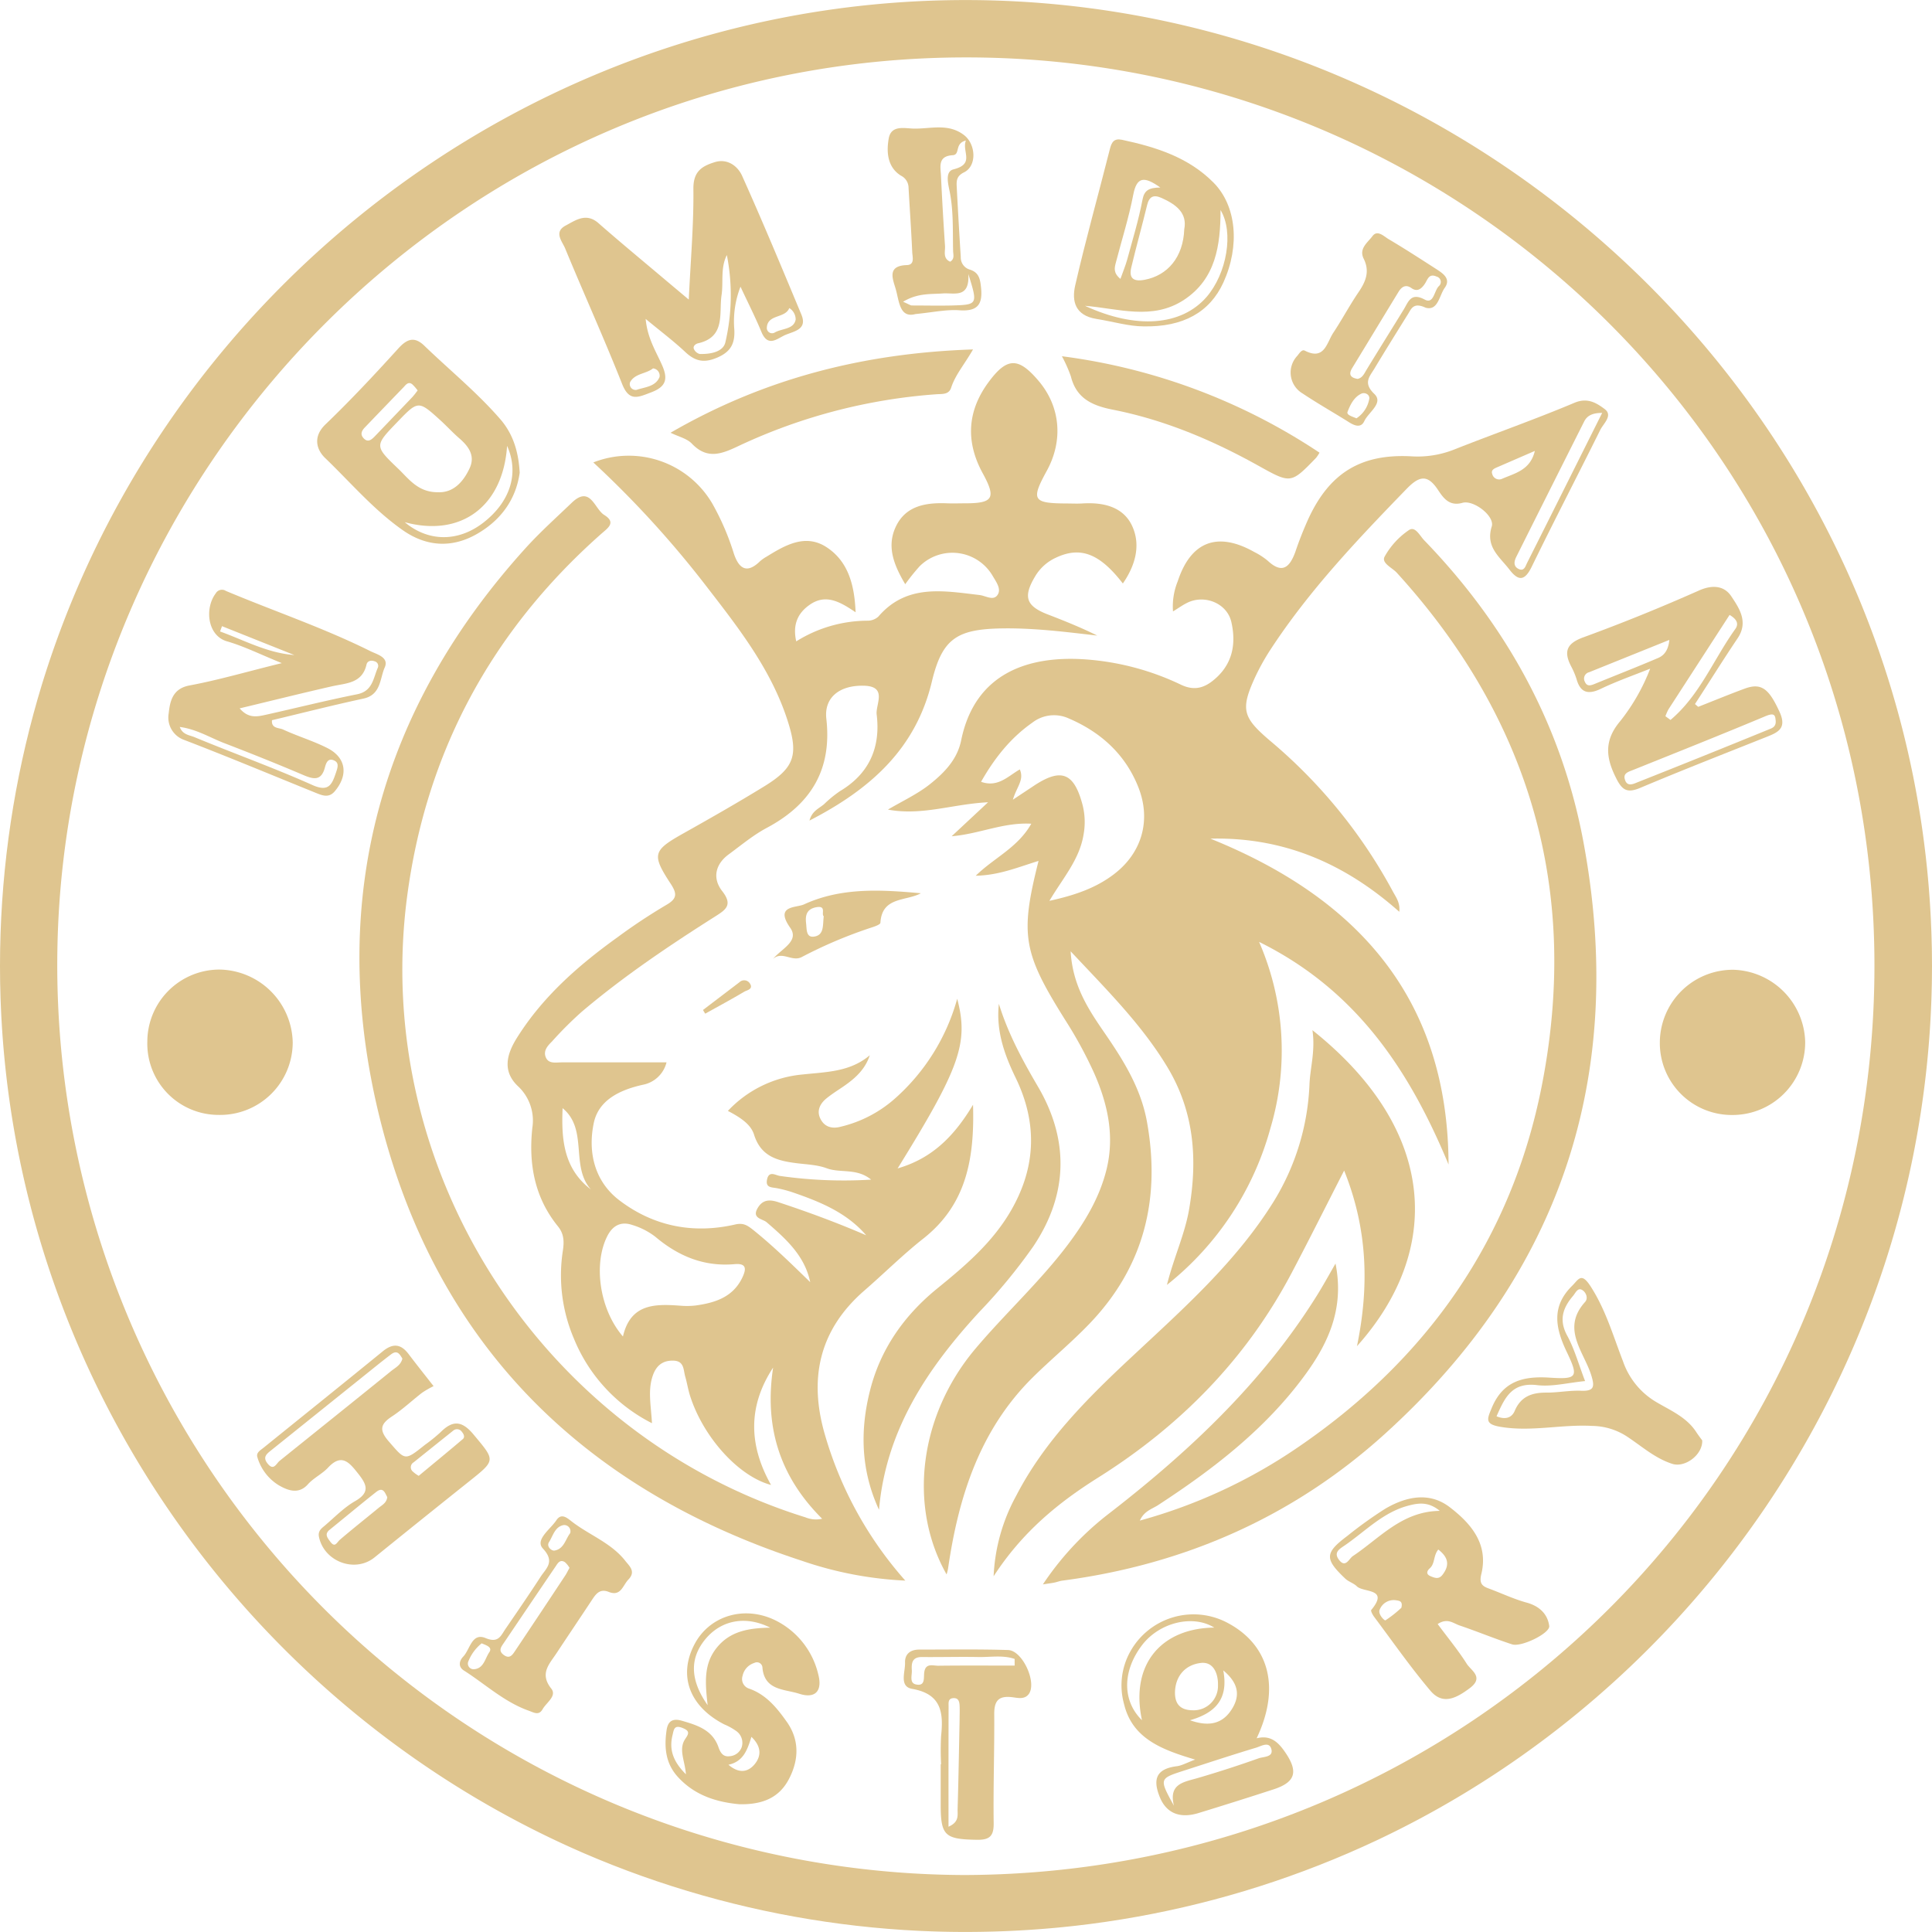 <svg xmlns="http://www.w3.org/2000/svg" xmlns:xlink="http://www.w3.org/1999/xlink" width="962" height="962" viewBox="0 0 962 962">
  <defs>
  
     <style>
      .cls-1, .cls-2 {
        fill: #dfc58f;
      }

      .cls-1 {
        stroke: #707070;
      }

      .cls-3 {
        clip-path: url(#clip-path);
      }

      .cls-4 {
        clip-path: url(#clip-path-2);
      }
    </style> 
    <clipPath id="clip-path">
      <circle id="Ellipse_1" data-name="Ellipse 1" class="cls-1" cx="481" cy="481" r="481" transform="translate(108 -1758)"/>
    </clipPath>
    <clipPath id="clip-path-2">
      <rect id="Rectangle_1" data-name="Rectangle 1" class="cls-2" width="962" height="961.94"/>
    </clipPath>
  </defs>
  <g id="Groupe_de_masques_1" data-name="Groupe de masques 1" class="cls-3" transform="translate(-108 1758)">
    <g id="preview" class="cls-4" transform="translate(108 -1757.97)">
      <path id="Tracé_1" data-name="Tracé 1" class="cls-2" d="M962,481.433c-.4,264.256-216.169,483.388-486.613,480.486C210.808,959.078-.262,741.4,0,480.264.262,213.368,220.019-.322,481.433,0,740.853.322,962.1,212.642,962,481.433ZM480.607,933.6c250.068-.947,452.714-200.57,452.734-452.754,0-253.111-204.561-451.968-451.666-452.291-250.028-.343-449.087,202.948-453.1,444.431A453.137,453.137,0,0,0,480.607,933.6Z"/>
      <path id="Tracé_2" data-name="Tracé 2" class="cls-2" d="M409.384,756.21c-21.786-21.665-28.739-46.656-24.426-75.274-12.536,19.126-12.254,38.494-1.028,58.446-16.224-4.313-33.737-23.8-40.308-44.338-1.008-3.164-1.512-6.49-2.439-9.694s-.4-7.719-5.865-7.88-8.646,2.6-10.339,7.638c-2.439,7.215-.846,14.571-.343,23.519A81.785,81.785,0,0,1,285.68,666.3a80.232,80.232,0,0,1-5.441-43.411c.705-4.555.665-8.485-2.4-12.253-11.689-14.39-14.692-31.117-12.777-49.074a23.358,23.358,0,0,0-7.255-20.839c-8.062-7.739-5.28-16.425,0-24.628,12.777-20.154,30.432-35.612,49.619-49.4a284.837,284.837,0,0,1,24.326-16.123c5.562-3.2,5.4-5.683,2.116-10.682-9.553-14.612-8.727-16.466,6.792-25.172,13.4-7.517,26.784-15.156,39.884-23.2,15.015-9.23,17.211-15.559,11.568-32.891-8.061-25.011-23.983-45.527-39.763-65.923a500.014,500.014,0,0,0-56.914-62.477,48.208,48.208,0,0,1,59.272,20.537,126.848,126.848,0,0,1,10.7,24.85c2.439,7.276,6.308,10.359,12.979,3.87a18.137,18.137,0,0,1,3.285-2.318c9.311-5.764,19.327-11.568,29.828-4.776,10.823,7.034,13.987,18.763,14.531,32.448-7.759-5.24-14.914-9.392-22.975-3.648-6.046,4.252-8.4,10.077-6.59,18.138a67.334,67.334,0,0,1,35.41-10.3,7.9,7.9,0,0,0,5.462-2.015c14.108-16.446,32.427-12.858,50.384-10.762,3.144.363,7.074,3.184,9.13-.282,1.753-2.9-.927-6.409-2.6-9.291a23.2,23.2,0,0,0-36.277-4.817,102.1,102.1,0,0,0-7.235,9.009c-5.381-9.089-9.392-18.421-4.8-28.417,4.9-10.682,15.015-12.294,25.615-11.871,3.023.121,6.046,0,9.069,0,13.967,0,15.458-2.62,8.706-14.954-8.545-15.639-7.739-30.855,2.761-45.185,9.311-12.7,14.954-12.717,25.031-.846,10.9,12.818,12.435,29.727,4.031,44.943-7.86,14.349-6.852,16.022,9.633,16.123,2.68,0,5.381.141,8.062,0,10.4-.685,20.516,1.552,24.95,11.347,4.313,9.472,1.512,19.549-4.7,28.5-11.528-14.934-21.041-18.562-33.173-12.919a23.217,23.217,0,0,0-10.379,9.17c-6.228,10.319-4.776,14.934,6.207,19.166,8.3,3.2,16.546,6.51,24.608,10.52-16.123-1.874-31.9-3.87-48.006-3.567-21.827.443-29.163,5.119-34.261,26.1-7.941,33.858-30.8,54.012-61.026,69.571,1.29-4.9,4.877-6.046,7.376-8.263a58.065,58.065,0,0,1,7.779-6.369c14.632-8.707,20.315-21.827,18.3-38.171-.625-4.978,5.522-13.946-6.167-14.329-12.334-.383-20.154,5.885-18.884,16.566,2.842,25.273-7.759,42.524-29.646,54.193-6.752,3.587-12.737,8.626-18.945,13.181-6.872,5.038-8.182,12.092-3.225,18.38,5.421,6.953,1.592,9.291-3.608,12.6-22.935,14.551-45.467,29.707-66.225,47.281a183.174,183.174,0,0,0-14.954,14.914c-2.015,2.015-4.514,4.555-3.084,7.941s5.139,2.459,8.061,2.479h52.037a15.035,15.035,0,0,1-11.85,11.165c-11.528,2.58-22.169,7.679-24.447,19.368-2.882,14.229.423,28.679,12.757,38.111,17.03,12.979,36.74,16.889,57.66,12.092,4.031-.947,6.046.363,8.787,2.5,10.077,8.061,19.327,17.131,28.639,26.2-2.761-13.241-12.092-21.524-21.665-29.807-2.015-1.753-7.477-1.874-4.575-6.953,2.4-4.212,5.744-4.575,10.278-3.084,14.813,4.877,29.424,10.278,43.834,16.506-9.815-11.387-23.1-16.728-36.74-21.423a60.6,60.6,0,0,0-7.719-2.015c-2.6-.5-5.764-.161-4.9-4.353.947-4.575,4.313-2.015,6.449-1.753a223.866,223.866,0,0,0,45.366,1.834c-7.155-5.885-15.256-3.124-22.068-5.643-4.575-1.713-9.775-1.894-14.712-2.5-9.573-1.189-18.038-3.144-21.524-14.289-1.632-5.24-7.054-8.666-13.019-11.79a58.224,58.224,0,0,1,37.264-18.138c11.588-1.27,23.54-1.189,33.395-9.573-2.378,7.316-7.679,11.85-13.624,15.881-2.761,1.874-5.623,3.668-8.182,5.8-3.043,2.56-4.7,6.046-2.822,9.855,2.015,4.192,5.824,5.24,10.238,4.031A62.478,62.478,0,0,0,445.2,547.336a103.146,103.146,0,0,0,31.42-50.042c5.784,21.947,1.431,34.261-29.666,84.464,17.09-4.958,28.054-15.881,37.546-31.7.806,27.087-3.426,49.74-24.588,66.507-10.258,8.062-19.569,17.373-29.465,25.958-22.955,19.912-27.913,44.58-19.408,72.816A188.136,188.136,0,0,0,450.78,787a183.844,183.844,0,0,1-51.332-9.815C287.594,740.772,214.5,665.82,187.833,551.468c-24.185-104.235,1.33-198.474,73.884-278.586,7.195-7.941,15.216-15.135,22.975-22.572,9.271-8.888,11.266,3,16.123,6.046,6.207,3.849,1.834,6.53-1.572,9.553-54.6,48.369-87.226,108.83-96.617,181.162C185.072,583.089,270.061,714.733,401.06,755.5a13.845,13.845,0,0,0,8.324.705Zm-99.217-90.692c3.749-16.425,15.861-16.325,28.4-15.418a38.291,38.291,0,0,0,8.062-.121c9.553-1.35,18.36-4.192,22.955-13.785,1.733-3.648,2.741-7.336-3.728-6.772-15.236,1.37-28.074-3.93-39.582-13.664a35.63,35.63,0,0,0-11.528-5.865c-5.5-1.854-9.674.262-12.354,5.582-6.993,13.765-3.97,36.357,7.779,49.961Zm-15.922-73.259c-10.379-11.588-1.229-29.888-14.108-40.489C279.492,567.107,280.561,581.839,294.245,592.259Z"/>
      <path id="Tracé_3" data-name="Tracé 3" class="cls-2" d="M581.053,639.761c3.466-13.825,8.928-25.253,11.064-37.768,4.273-24.93,2.5-48.51-10.843-70.679-12.757-21.161-30.009-38.292-48.167-57.66,1.008,17.594,9.311,29.606,17.534,41.557,9.13,13.322,17.473,26.905,20.436,43.169,6.893,38.03-1.189,71.929-28.215,100.305-9.009,9.472-19.186,17.816-28.5,27.006-26.543,26.2-37.143,59.675-42.323,95.489a27.808,27.808,0,0,1-.705,2.741c-19.287-34.04-13.584-79.224,14.329-112.357,14.914-17.675,32.125-33.354,46.092-51.9,8.5-11.306,15.72-23.338,19.186-37.264,4.152-16.728.645-32.649-6.046-47.885a209.611,209.611,0,0,0-14.349-26.442c-21.141-33.7-22.774-42.323-13.422-79.426-10.077,3.063-19.569,7.155-31.279,7.376,9.23-9.029,20.859-13.886,27.671-25.9-13.987-.766-25.817,5.1-39.663,6.248l18.138-16.929c-17.675.867-32.911,6.832-49.86,3.648,7.679-4.514,14.894-7.82,21.1-12.8,7.255-5.8,13.463-12.354,15.357-21.665,6.933-34,34.12-42.323,62.114-40.308a131.481,131.481,0,0,1,47.261,12.556c6.973,3.345,12.092,1.471,17.07-2.9,8.868-7.7,10.52-17.755,8.062-28.417-2.2-9.23-13.241-13.664-21.826-9.492-2.378,1.149-4.555,2.741-7.195,4.353a33.273,33.273,0,0,1,2.358-15.015c6.53-19.912,19.872-24.89,38.151-14.551a34.923,34.923,0,0,1,6.711,4.373c7.276,6.772,10.923,3.043,13.644-4.313a178.443,178.443,0,0,1,6.631-16.808c10.54-22.713,26.2-32.246,51.11-30.916a49.437,49.437,0,0,0,21.5-3.426c19.892-7.86,40.086-14.934,59.8-23.237,6.55-2.781,11.1.2,14.994,3.1,4.333,3.2-.584,7.215-2.177,10.46-11.266,22.713-22.975,45.225-34.08,68.019-3.487,7.175-6.61,7.356-11.145,1.451-4.817-6.308-11.992-11.205-8.787-21.423,1.612-5.119-8.969-13.362-14.571-11.79-6.53,1.854-9.492-2.358-12.193-6.429-5.22-7.92-9.351-6.973-15.6-.544-24.305,25.071-48.369,50.384-67.555,79.668a110.712,110.712,0,0,0-7.84,13.987c-7.477,16.244-6.228,20.154,7.275,31.7a256.839,256.839,0,0,1,61.267,75.174c1.491,2.781,3.688,5.542,3.184,10.077-26.905-23.882-57.4-37.284-94.058-36.418,73.259,29.566,118.283,79.587,118.585,162.258-19.267-46.354-45.427-86.661-94.34-110.846a135.474,135.474,0,0,1,5.663,92.707A150.226,150.226,0,0,1,581.053,639.761Zm-76.705-241.6,10.7-7.094c13.4-8.807,19.751-6.288,23.963,9.573a34.624,34.624,0,0,1,.524,14.894c-2.015,12.415-10.2,21.544-17.01,32.992,12.415-2.721,23.056-6.288,32.246-13.342,13.846-10.6,18.481-26.825,12.092-43.109S548.3,364.6,532.14,357.689A17.614,17.614,0,0,0,514,359.825c-10.843,7.578-18.864,17.735-25.495,29.425,8.4,3,13.443-2.842,19.287-6.167C510.092,388.343,506.243,391.709,504.348,398.158ZM797.767,205.568c-5.038,0-7.537,1.451-8.989,4.333Q771.849,243.558,755,277.255c-1.149,2.3-1.512,4.756,1.229,6.046s3.386-1.512,4.152-3.043C772.716,255.751,784.929,231.224,797.767,205.568Zm-33.516,18.924-18.582,8.062c-1.552.665-3.386,1.391-2.64,3.426a3.527,3.527,0,0,0,4.8,2.439c6.469-2.842,14.148-4.273,16.425-13.967Z"/>
      <path id="Tracé_4" data-name="Tracé 4" class="cls-2" d="M567.55,757.117a261.818,261.818,0,0,0,79.386-36.942c63.948-43.814,105.807-103.53,120.761-179.53,19-96.637-5.542-182.331-72.191-255.489-2.318-2.539-7.82-4.8-6.046-8.061a38.716,38.716,0,0,1,12.092-13.181c3.124-2.136,5.4,2.822,7.578,5.059,40.832,42.2,68.341,92,79.184,149.581C810.182,535.063,777.452,634.5,689.259,714.23,643.873,755.222,589.84,779,529.057,787c-1.31.161-2.58.665-3.89.947s-2.6.423-5.885.947a148.21,148.21,0,0,1,31.6-34.261c40.307-31.057,77.229-65.52,104.538-109.092,3.124-4.958,5.925-10.077,9.573-16.405,4.454,22.169-3.446,39.4-15.1,55.362-19.71,26.986-45.709,46.958-73.38,65C573.516,751.413,569.707,752.34,567.55,757.117Z"/>
      <path id="Tracé_5" data-name="Tracé 5" class="cls-2" d="M653.506,512.934c63.222,50.384,64.21,110.422,22.169,157.341,6.268-30.432,5.139-58.748-6.389-87.447-9.17,17.9-17.493,34.6-26.2,51.09-22.653,42.867-55.483,76.141-96.355,101.837-19.71,12.395-37.567,26.905-51.977,49.074A91.619,91.619,0,0,1,506,744.742c14.108-27.308,35.491-48.571,57.62-69.228,25.474-23.822,51.674-46.978,70.417-77.008a120.338,120.338,0,0,0,18-58.789C652.418,531.374,655,523.232,653.506,512.934Z"/>
      <path id="Tracé_6" data-name="Tracé 6" class="cls-2" d="M342.957,149.138c.947-19.972,2.519-37.688,2.3-55.362,0-8.586,4.373-11.1,10.621-13.06s11.427,1.874,13.644,6.812c10.258,22.834,19.872,45.971,29.505,69.067,3.063,7.336-3.366,8.243-7.8,10.077-4.031,1.632-8.727,6.651-12.092-1.431-3.023-7.316-6.631-14.39-10.419-22.512a47.5,47.5,0,0,0-3.084,21.282c.383,6.872-1.653,11.044-8.384,13.967s-11.145,1.874-16.123-2.822c-5.8-5.442-12.233-10.258-19.63-16.385.846,9.472,5.038,16,8.062,22.774s2.479,10.843-5.26,13.765c-6.55,2.479-10.964,4.877-14.551-4.212-8.968-22.673-19.045-44.9-28.356-67.455-1.431-3.466-5.764-8.062.161-11.306,5.038-2.66,10.278-6.651,16.445-1.25,11.326,9.936,22.955,19.509,34.463,29.243Zm18.965-22.169c-3.265,6.429-1.653,13.362-2.64,19.952-1.35,9.109,2.156,20.879-11.75,24-1.108.262-2.64,1.37-2.015,2.842a4.434,4.434,0,0,0,2.862,2.459c5.159.161,11.568-.927,12.777-5.683a103.389,103.389,0,0,0,.766-43.572Zm34.261,31.984A6.651,6.651,0,0,0,393,153.37c-2.015,5.22-10.661,2.942-11.165,9.613a2.62,2.62,0,0,0,4.031,2.5c3.708-2.076,9.412-1.451,10.339-6.469ZM325.161,183.4c-3.446,2.781-9.069,2.459-11.427,6.893a2.9,2.9,0,0,0,3.285,3.789c4.031-1.391,9.371-1.512,11.387-6.389a3.648,3.648,0,0,0-3.245-4.293Z"/>
      <path id="Tracé_7" data-name="Tracé 7" class="cls-2" d="M715.862,808.63c5.139,6.933,10.238,13.1,14.491,19.811,2.156,3.386,8.727,6.651,1.512,12.092-6.631,4.958-13.443,8.626-19.63,1.29-9.936-11.75-18.763-24.426-27.994-36.76-.766-1.008-1.814-3-1.451-3.446,9.109-10.964-3.87-8.525-7.175-11.77-1.592-1.572-4.031-2.237-5.724-3.789-10.46-9.916-10.3-12.838,1.108-21.4a206.134,206.134,0,0,1,18.783-13.463c10.359-6.046,21.907-8.545,32.065-.766,10.52,8.062,19.408,18.28,15.76,33.254-1.129,4.615.242,6.046,3.829,7.3,6.248,2.318,12.314,5.22,18.723,6.973s10.48,5.744,11.246,11.649c.464,3.628-13.946,10.621-18.461,9.15-8.888-2.882-17.534-6.51-26.4-9.492C723.52,808.166,720.638,805.486,715.862,808.63Zm.967-56.431c-5.139-4.192-9.775-4.031-14.954-2.68-12.959,3.164-21.806,12.757-32.246,19.932-2.418,1.673-5.744,3.386-2.983,7.094,3.325,4.474,5.038-.443,6.973-1.753,13.443-8.948,24.406-22.25,43.21-22.512Zm-.625,19.287c-2.6,3.124-1.572,7.014-4.293,9.412-1.149,1.008-2.177,2.781.282,3.849s4.373,1.673,6.167-.766c3.305-4.373,3.144-8.344-2.157-12.415Zm-18.4,28.941c.786-3.346-1.149-3.366-2.721-3.648a7.5,7.5,0,0,0-8.061,4.6c-1.129,2.217,2.358,5.683,2.842,5.4a58.227,58.227,0,0,0,7.94-6.268Z"/>
      <path id="Tracé_8" data-name="Tracé 8" class="cls-2" d="M845.592,351.925c7.719-3.023,15.377-6.207,23.157-9.069,8.4-3.084,12.092.2,17.272,11.427,4.031,8.666-1.028,10.48-7.014,12.858-20.779,8.283-41.638,16.425-62.235,25.112-6.49,2.721-9.029,1.31-12.092-4.918-5.2-10.238-5.925-18.8,2.015-28.215a99.3,99.3,0,0,0,14.974-26.2C813.426,336.225,805.022,339.148,797,343c-6.288,2.963-10.077,1.894-11.992-4.877a37.781,37.781,0,0,0-2.741-6.449c-3.769-7.356-2.177-11.347,6.207-14.39,19.448-7.094,38.655-14.914,57.579-23.318,6.691-2.963,12.415-2.277,15.861,2.7,4.031,6.046,8.848,12.919,3.285,21.141-7.255,10.782-14.108,21.806-21.222,32.73Zm38.494,6.248c-.2-2.68-1.391-3.1-5.059-1.572-21.887,9.17-43.915,17.937-65.943,26.784-2.237.907-4.917,1.592-4.031,4.615,1.108,4.031,4.373,2.257,6.57,1.391q32.609-12.919,65.077-26.2C882.131,362.566,884.751,362.022,884.086,358.173ZM829.267,356.6l2.519,1.854c14.551-12.213,21.484-30.231,32.246-45.245,2.116-2.942.323-5.18-2.821-7.054l-30.432,47.019a25.264,25.264,0,0,0-1.512,3.426Zm2.015-38.03-40.005,16.123a3.265,3.265,0,0,0-2.136,4.736c1.108,2.56,3,1.854,4.978,1.048,10.44-4.273,20.94-8.364,31.319-12.8,2.983-1.189,5.28-3.749,5.784-9.109Z"/>
      <path id="Tracé_9" data-name="Tracé 9" class="cls-2" d="M140.311,330.159c-10.742-4.353-18.783-8.4-27.268-10.843-9.875-2.862-11.185-16.546-5.623-23.882a3.567,3.567,0,0,1,5.059-1.229c23.943,10.077,48.671,18.38,71.989,30.009,3.2,1.592,9.311,3.023,7.114,8.061-2.479,5.562-1.834,13.644-10.581,15.539-15.256,3.285-30.372,7.155-45.568,10.762-.423,4.232,3.487,3.708,5.462,4.615,7.255,3.366,15.035,5.663,22.169,9.291,9.331,4.756,10.44,13.422,3.628,21.484-2.842,3.346-5.905,2.217-9.069.947-21.927-8.868-43.754-18-65.842-26.482A11.83,11.83,0,0,1,84,355.15c.625-5.623,1.713-12.253,10.319-13.866C108.83,338.583,123.1,334.371,140.311,330.159Zm-20.98,22.532c4.575,5.361,9.15,4.031,13.584,3.063,14.954-3.346,29.828-7.074,44.862-10.077,7.82-1.532,8.062-8.062,10.359-13.241a2.338,2.338,0,0,0-1.612-3.184c-1.834-.685-3.648-.161-4.031,1.653-2.177,9.392-10.077,9.21-17.131,10.782C150.367,345.093,135.494,348.822,119.33,352.691ZM89.5,361.942c1.491,4.031,5.018,4.031,7.578,5.18,19.469,8.062,39.28,15.156,58.446,23.721,8.182,3.668,9.775-.262,11.77-6.167.786-2.358,1.733-4.877-.947-6.046-3.124-1.431-4.031,1.411-4.615,3.668-1.794,6.53-5.583,5.764-10.641,3.607-13.221-5.643-26.563-10.964-39.985-16.123C104.155,367,97.564,362.99,89.5,361.942Zm21.041-50.183-.967,2.64c12.092,4.353,23.54,10.742,36.962,11.729Z"/>
      <path id="Tracé_10" data-name="Tracé 10" class="cls-2" d="M215.887,690.166a49.084,49.084,0,0,0-5.683,3.265c-5.038,3.89-9.714,8.324-15.015,11.81-5.764,3.789-6.53,6.772-1.653,12.395,8.283,9.533,7.86,9.9,18.017,1.794a82.437,82.437,0,0,0,7.82-6.328c6.046-6.046,10.621-5.784,16.365,1.088,10.923,13.1,11.266,12.717-2.2,23.459q-23.62,18.844-47.079,37.829c-9.795,7.88-25.172,2.015-27.651-10.339-.584-3.043,1.512-4.293,3.164-5.724,4.837-4.152,9.392-8.868,14.853-11.992,7.92-4.535,5.542-8.626,1.27-14.007s-8.062-9.835-14.732-2.68c-2.942,3.164-7.195,5.119-10.077,8.344-4.857,5.462-10.641,2.62-14.45.464a24.306,24.306,0,0,1-10.682-14.007c-.705-2.3,1.572-3.466,3.1-4.716,19.831-16.022,39.7-31.984,59.454-48.087,5-4.031,8.928-3.587,12.737,1.451S210.829,683.7,215.887,690.166Zm-15.518-13.7c-1.27-2.015-2.459-4.635-5.784-2.015-4.031,3.043-7.9,6.207-11.83,9.351L135.03,722.11c-2.177,1.753-4.353,3.346-1.854,6.53,3.063,3.89,4.313.2,6.046-1.27,18.562-14.934,37.143-29.807,55.645-44.8,1.975-1.612,4.656-2.781,5.5-6.107Zm-7.538,68.966c-1.149-2.136-2.015-5.3-5.5-2.58-7.82,6.187-15.458,12.576-23.2,18.844-2.66,2.156-1.129,3.93.282,5.865,2.418,3.305,3.225.484,4.877-.947,6.308-5.4,12.818-10.54,19.227-15.821,1.753-1.431,3.99-2.5,4.313-5.361Zm15.659-10.6c7.6-6.308,14.833-12.233,21.968-18.3,1.209-1.048.363-2.62-.484-3.628a2.9,2.9,0,0,0-4.373-.524c-6.57,5.24-13.1,10.48-19.65,15.74a2.821,2.821,0,0,0-.665,4.333,16.12,16.12,0,0,0,3.2,2.378Z"/>
      <path id="Tracé_11" data-name="Tracé 11" class="cls-2" d="M497.375,499.814c4.535,14.732,11.689,27.973,19.509,41.3,15.418,26.341,15.1,53.448-2.358,79.446a275.361,275.361,0,0,1-26.8,32.569c-25.837,28.074-46.575,58.768-50.042,98.612-9.009-19.489-9.593-39.461-4.373-59.8s16.869-36.9,33.113-50.183c14.108-11.468,27.792-23.056,37.063-39.159,12.536-21.786,13.06-43.734,2.177-66.084C500.015,524.865,495.884,513.014,497.375,499.814Z"/>
      <path id="Tracé_12" data-name="Tracé 12" class="cls-2" d="M258.774,235.356c-1.854,13.14-9.15,23.459-21.121,30.392-12.5,7.235-25.192,6.469-36.881-1.632-14.652-10.2-26.2-23.923-39.078-36.277-4.031-4.031-6.046-10.359.343-16.526,12.6-12.092,24.527-24.87,36.277-37.808,4.555-5.038,8.243-6.046,13.14-1.229,12.8,12.334,26.663,23.56,38.292,37.164C255.691,216.714,258.21,225.259,258.774,235.356Zm-40.549,9.714c7.336.262,12.334-4.9,15.6-11.911,2.862-6.167-.343-10.782-4.978-14.813-3.285-2.822-6.228-6.046-9.432-8.989-11.1-10.077-11.145-10.077-21.6.786-11.306,11.729-11.407,11.85.282,23.036,5.462,5.18,9.976,12.012,20.134,11.891Zm34.261-23.016c-2.015,29.868-22.733,45.588-50.949,37.929,11.669,9.795,26.442,9.936,38.937.383,13.624-10.46,18.118-24.769,12.052-38.312Zm-44.54-27.691a24.185,24.185,0,0,0-2.64-3.023c-1.854-1.471-3.063,0-4.172,1.25q-9.734,10.077-19.408,20.154c-1.532,1.572-2.479,3.325-.846,5.24,2.2,2.58,4.031,1.008,5.784-.786q9.331-9.734,18.683-19.529a38.808,38.808,0,0,0,2.6-3.305Z"/>
      <path id="Tracé_13" data-name="Tracé 13" class="cls-2" d="M595.1,876.125c-16.486-4.9-31.3-10.42-35.41-27.691a34.544,34.544,0,0,1,3.164-26.2,36.035,36.035,0,0,1,48.55-14.108c20.738,11.085,26.2,32.387,14.309,57.4,7.376-1.915,11.246,2.519,14.571,7.477,6.328,9.472,4.514,14.531-6.369,18.018q-18.592,6.046-37.244,11.75c-9.593,2.9-16.123-.282-19.207-8.062-3.587-8.868-1.673-13.926,8.283-15.256C588.309,879.188,590.747,877.757,595.1,876.125Zm9.513-65.721c-10.7-6.651-27.389-2.56-35.995,8.787-9.835,12.959-9.815,27.711,0,37.325C562.593,828.32,578.635,810.685,604.613,810.4Zm-10.238,41.174a12.092,12.092,0,0,0,12.092-12.5c.161-5.1-1.874-11.891-8.626-11.064-7.3.887-12.395,6.046-12.777,14.229-.181,6.107,2.5,9.412,9.331,9.331Zm-9.815,47.6c-2.842-11.145,5.018-11.871,11.951-13.906q15.276-4.474,30.231-9.795c2.4-.846,7.376-.5,6.308-4.555s-5.119-1.471-7.6-.726c-12.092,3.628-23.983,7.578-35.954,11.427-12.375,3.99-12.375,3.99-4.918,17.554Zm7.961-42.645c10.3,3.668,16.929,1.29,21.323-6.308,3.688-6.429,2.6-12.415-4.736-18.5C611.727,845.693,605.54,852.787,592.521,856.535Z"/>
      <path id="Tracé_14" data-name="Tracé 14" class="cls-2" d="M109.113,555.116A35.491,35.491,0,0,1,73.36,518.577a35.954,35.954,0,0,1,35.713-35.833,37.043,37.043,0,0,1,36.68,36.277,36.136,36.136,0,0,1-36.64,36.1Z"/>
      <path id="Tracé_15" data-name="Tracé 15" class="cls-2" d="M862.581,555.156a35.813,35.813,0,0,1-36.1-36.277,36.378,36.378,0,0,1,36.64-36.035,36.861,36.861,0,0,1,35.733,35.995,36.156,36.156,0,0,1-36.277,36.317Z"/>
      <path id="Tracé_16" data-name="Tracé 16" class="cls-2" d="M569.364,162.48c-7.195,0-15.216-2.4-23.419-3.708-10.681-1.713-12.334-8.928-10.581-16.647,5.2-22.733,11.548-45.225,17.252-67.838.867-3.466,2.015-5.542,6.046-4.716,16.869,3.608,33.093,8.686,45.628,21.363,11.407,11.548,13.2,31.42,4.857,49.74C602.376,155.406,589.175,162.9,569.364,162.48Zm20.315-48.369c1.592-8.062-4.031-12.334-11.306-15.579-4.031-1.794-6.167-.705-7.215,3.648-2.5,10.319-5.381,20.557-7.84,30.876-1.29,5.361.927,7.276,6.53,6.248,11.588-2.156,19.328-11.306,19.831-25.212Zm-49.437,38.131c25.656,11.85,48.047,9.875,60.461-4.313,10.2-11.729,13.745-32.407,7.034-43.371,0,17.635-2.378,34.261-18.138,44.681S556.849,153.572,540.242,152.242Zm37.506-58.909c-8.062-5.744-11.75-5.4-13.483,3.668-2.2,11.407-5.744,22.532-8.666,33.778-.625,2.479-1.391,5.038,2.3,8.062,1.29-3.668,2.519-6.57,3.346-9.553,2.68-9.916,5.724-19.751,7.618-29.807.887-4.756,3.144-6.046,8.888-6.147Z"/>
      <path id="Tracé_17" data-name="Tracé 17" class="cls-2" d="M368.149,898.354c-10.661-.988-21.665-4.031-30.231-13.181-6.469-6.772-7.255-14.873-6.046-23.419.524-4.031,2.338-6.49,7.558-5,7.86,2.257,15.337,4.635,18.32,13.181,1.008,2.942,2.418,4.9,5.5,4.514a6.872,6.872,0,0,0,6.046-4.474,7.175,7.175,0,0,0-2.68-8.062,30.41,30.41,0,0,0-6.046-3.345c-17.252-8.908-22.935-24.185-14.813-39.764,7.658-14.712,25.757-19.892,41.557-11.387a40.308,40.308,0,0,1,20.154,26.4c2.136,8.263-1.653,12.092-9.533,9.513-7.376-2.378-17.493-1.532-18.32-13.322A2.761,2.761,0,0,0,375.586,828a8.525,8.525,0,0,0-5.824,6.389,5.018,5.018,0,0,0,3.346,6.429c8.424,2.983,13.725,9.553,18.562,16.365,6.469,9.069,6.167,18.965,1.229,28.5S379.616,898.576,368.149,898.354Zm-15.8-49.336c-1.25-11.347-2.015-20.476,4.555-28.618s15.68-9.795,26.643-9.956c-12.213-6.147-24.185-3.769-32,5.341C343.521,825.216,343.259,836.039,352.348,849.018Zm-10.8,34.423c-.524-6.913-3.87-12.5-.262-17.735,1.794-2.6,2.177-3.91-1.451-5.341-4.212-1.653-4.293.826-4.958,3.547-1.814,7.316.343,13.241,6.671,19.529ZM374.155,864.8c-2.015,6.53-4.031,12.314-11.447,13.886,5.18,4.454,9.674,3.789,13.019-.222s3.547-8.767-1.572-13.664Z"/>
      <path id="Tracé_18" data-name="Tracé 18" class="cls-2" d="M847.587,717.192c.3,7.114-8.525,13.684-14.853,11.689-8.787-2.781-15.539-9.049-23.076-13.926a32.387,32.387,0,0,0-16.849-4.978c-15.317-.867-30.473,3.1-45.89.423-7.82-1.35-6.328-4.031-4.152-9.351,5.542-13.382,15.659-15.982,28.941-15.1,13.745.887,14.41-.282,8.4-12.878-5.683-11.891-7.7-22.613,2.7-32.851,3.164-3.124,4.494-6.893,9.029,0,7.658,11.709,11.347,24.829,16.264,37.466a37.808,37.808,0,0,0,16.486,20.335c7.054,4.192,15.055,7.5,19.892,14.813C845.572,714.532,846.781,716.084,847.587,717.192Zm-58.325-29.545c-8.767.867-16.526,2.922-23.943,2.015-12.757-1.512-16.123,6.55-20.154,15.518,4.393,1.814,7.578.786,9.069-2.721,3.1-7.3,8.747-9.13,15.982-9.069,5.663,0,11.367-1.149,17.01-.927,6.57.282,6.872-2.015,5.139-7.618-3.668-11.871-15.156-23.237-3.083-36.619,1.673-1.854.423-4.978-1.673-6.046s-3.144,1.632-4.353,3.063c-5.159,6.046-7.094,12.092-2.882,19.811C783.982,671.685,786,679.182,789.262,687.647Z"/>
      <path id="Tracé_19" data-name="Tracé 19" class="cls-2" d="M484.5,173.967c-4.333,7.558-8.807,12.616-10.883,19.025-1.189,3.648-4.575,3.063-7.578,3.305a277.859,277.859,0,0,0-97.544,25.394c-8.787,4.172-16.123,7.457-24.064-.887-2.4-2.479-6.469-3.366-10.54-5.361C380.241,188.6,429.719,175.781,484.5,173.967Z"/>
      <path id="Tracé_20" data-name="Tracé 20" class="cls-2" d="M303.052,792.608c-4.716-1.854-6.61,1.491-8.706,4.635-5.744,8.686-11.548,17.292-17.292,25.978-3.547,5.381-8.5,10.077-2.56,17.554,2.922,3.648-2.439,6.953-4.313,10.258s-4.273,1.673-6.953.726c-12.213-4.353-21.6-13.221-32.246-19.993-2.942-1.854-2.358-4.817-.3-6.953,3.386-3.547,4.232-12.092,11.165-9.17,6.409,2.64,7.558-1.27,9.9-4.656,5.865-8.586,11.77-17.131,17.413-25.857,2.781-4.273,7.376-7.477,1.149-14.108-4.031-4.393,3.769-9.573,6.752-14.108,2.519-3.789,5.462-1.008,7.719.725,8.666,6.691,19.469,10.54,26.482,19.408,2.015,2.64,5.542,5.341,1.653,9.412C310.066,789.4,309.179,795.086,303.052,792.608Zm-19.469-11.951a11.547,11.547,0,0,0-2.3-2.842c-2.439-1.532-3.547.5-4.635,2.136q-12.939,19.045-25.8,38.131c-1.29,1.894-2.9,3.829,0,5.945s4.273,0,5.562-1.915q12.556-18.743,24.971-37.547c.766-1.108,1.27-2.3,2.2-3.91Zm.322-17.272a3.1,3.1,0,0,0-3.305-4.031c-4.353.847-5.24,5.381-7.255,8.525-1.37,2.156,1.31,4.393,2.7,4.172C280.843,771.3,281.568,766.347,283.906,763.385ZM239.83,818.243a21.806,21.806,0,0,0-6.53,8.747,2.821,2.821,0,0,0,2.761,4.131c4.817-.363,5.442-5.321,7.558-8.424C245.251,820.259,242.591,819.352,239.83,818.243Z"/>
      <path id="Tracé_21" data-name="Tracé 21" class="cls-2" d="M528.754,177.353A300.655,300.655,0,0,1,657.013,225.36a16.387,16.387,0,0,1-1.733,2.62c-12.515,12.919-12.515,12.878-28.638,3.91-22.854-12.737-46.8-22.854-72.554-27.933-10.238-2.015-18.138-5.6-20.859-16.546A68.146,68.146,0,0,0,528.754,177.353Z"/>
      <path id="Tracé_22" data-name="Tracé 22" class="cls-2" d="M468.6,878.483a136.369,136.369,0,0,1,0-14.108c1.229-11.609.2-20.9-14.37-23.459-6.651-1.149-3.426-8.444-3.587-13.019-.161-4.252,2.58-6.57,7.114-6.55,14.732,0,29.465-.242,44.2.222,7.235.222,14.511,16.345,10.258,21.968-2.177,2.862-5.683,1.794-8.465,1.491-6.691-.746-8.727,2.015-8.686,8.465.121,18.138-.524,36.156-.282,54.234.1,6.731-2.2,8.465-8.646,8.324-15.619-.3-17.735-2.015-17.735-17.514V878.382Zm3.688,31.057c5.5-2.378,4.434-5.865,4.535-8.908.443-14.753.685-29.505.988-44.338,0-2.338.121-4.7,0-7.034s-.726-4.031-3.466-3.708c-2.318.322-2.015,2.378-2.015,3.91-.06,20.093-.04,40.086-.04,60.078Zm32.931-80.212V826c-5.824-2.015-12.092-.826-18.138-.947-9.351-.181-18.723.1-28.074,0-5.038,0-5.18,3.265-4.978,6.731.121,2.459-1.29,6.167,2.015,6.913,4.837,1.048,3.789-3.325,4.172-6.046.645-4.8,4.393-3.225,7.013-3.265,12.818-.161,25.394-.06,37.99-.06Z"/>
      <path id="Tracé_23" data-name="Tracé 23" class="cls-2" d="M709.816,153.169c-6.046-2.842-7.134.645-8.666,3.084-5.643,9.069-11.306,18.138-16.808,27.288-2.439,4.031-5.724,7.114,0,12.6,4.7,4.535-2.963,9.069-5.038,13.563-1.653,3.507-4.837,2.257-7.658.464-7.618-4.8-15.5-9.23-23-14.249a12.092,12.092,0,0,1-2.761-18.683c1.088-1.29,2.318-3.426,3.789-2.68,9.754,5.018,10.9-3.769,14.108-8.727,4.434-6.671,8.2-13.805,12.717-20.436,3.587-5.28,5.643-10.319,2.519-16.607-2.519-5.038,2.015-8.062,4.393-11.266s5.563,0,7.82,1.411c8.062,4.756,15.9,9.855,23.781,14.914,3.426,2.217,7.618,4.918,4.373,9.432C716.628,147.123,716.043,154.942,709.816,153.169ZM676,188.639c2.539-.544,3.366-2.842,4.575-4.776,6.147-10.077,12.314-19.912,18.441-29.888,2.338-3.89,3.527-8.485,10.4-4.837,4.494,2.4,4.656-4.313,6.993-6.651a2.761,2.761,0,0,0-1.129-4.817c-3.829-1.713-4.434,1.572-5.825,3.628-1.653,2.459-3.708,4.192-6.631,2.136s-4.938-.625-6.469,1.874c-7.679,12.576-15.277,25.172-22.955,37.748C671.383,186.281,672.269,188.035,676,188.639Zm-.584,19.63a14.611,14.611,0,0,0,6.328-9.392c.625-2.318-2.015-3.749-3.87-2.9-3.688,1.713-5.542,5.542-6.893,9.069C670.355,206.637,673.519,207.423,675.413,208.269Z"/>
      <path id="Tracé_24" data-name="Tracé 24" class="cls-2" d="M455.8,156.353c-7.88,2.136-8.061-6.409-9.754-12.294-1.31-4.776-4.817-11.79,5.522-12.092,4.031-.161,2.761-4.031,2.66-6.409-.484-10.7-1.229-21.4-1.834-32.085a6.752,6.752,0,0,0-3.809-6.046c-6.731-4.212-7.276-11.79-6.046-18.582s8.061-4.918,12.475-4.837c8.364.161,17.171-2.822,25.031,3.245,5.865,4.514,6.49,15.317,0,18.521-3.769,1.834-3.809,4.212-3.668,7.134q.907,17.534,2.015,35.047a6.268,6.268,0,0,0,4.273,6.187c4.837,1.391,5.4,4.8,5.845,9.21.786,8.062-1.612,11.629-10.359,11.145C471.6,153.935,464.887,155.446,455.8,156.353Zm17.312-26.079c2.338-1.35,1.512-3.567,1.471-5.321-.242-9.674.242-19.327-1.592-28.981-.705-3.789-2.761-10.54,1.774-11.669,10.863-2.721,4.031-8.908,6.187-14.37-5.845,1.451-2.62,7.074-6.59,7.316-7.477.443-6.046,5.7-5.824,10.178q.826,17.534,2.015,35.027C470.712,125.155,469.361,128.621,473.11,130.274Zm-23.439,19.952c2.781,1.169,3.628,1.854,4.474,1.854,6.651,0,13.322.161,19.952,0,12.8-.4,12.8-.5,8.062-15.68.726,12.415-7.074,9.23-12.858,9.694C463.174,146.518,456.846,145.873,449.671,150.226Z"/>
      <path id="Tracé_25" data-name="Tracé 25" class="cls-2" d="M384.937,477.423c4.232-5.119,13.221-8.827,8.525-15.5-7.88-11.206,3-9.855,6.832-11.609,18.582-8.545,38.292-7.376,58.244-5.562-7.417,4.031-19.388,1.592-20.154,14.672,0,.867-2.68,1.814-4.232,2.318a226.84,226.84,0,0,0-34.866,14.732C394.369,479.116,389.552,473.332,384.937,477.423Zm25.172-21.242c-1.25-1.189,1.552-5.442-3.688-4.474-4.918.927-5.482,4.192-5.038,8.062.343,2.8-.1,7.215,4.031,6.55,5.1-.766,4.192-5.824,4.756-10.137Z"/>
      <path id="Tracé_26" data-name="Tracé 26" class="cls-2" d="M350.031,502.877l18.138-13.805a3.366,3.366,0,0,1,5.22.584c1.854,2.8-1.35,3.346-2.66,4.031-6.449,3.829-13.039,7.376-19.589,11.024Z"/>
    </g>
  </g>
</svg>
